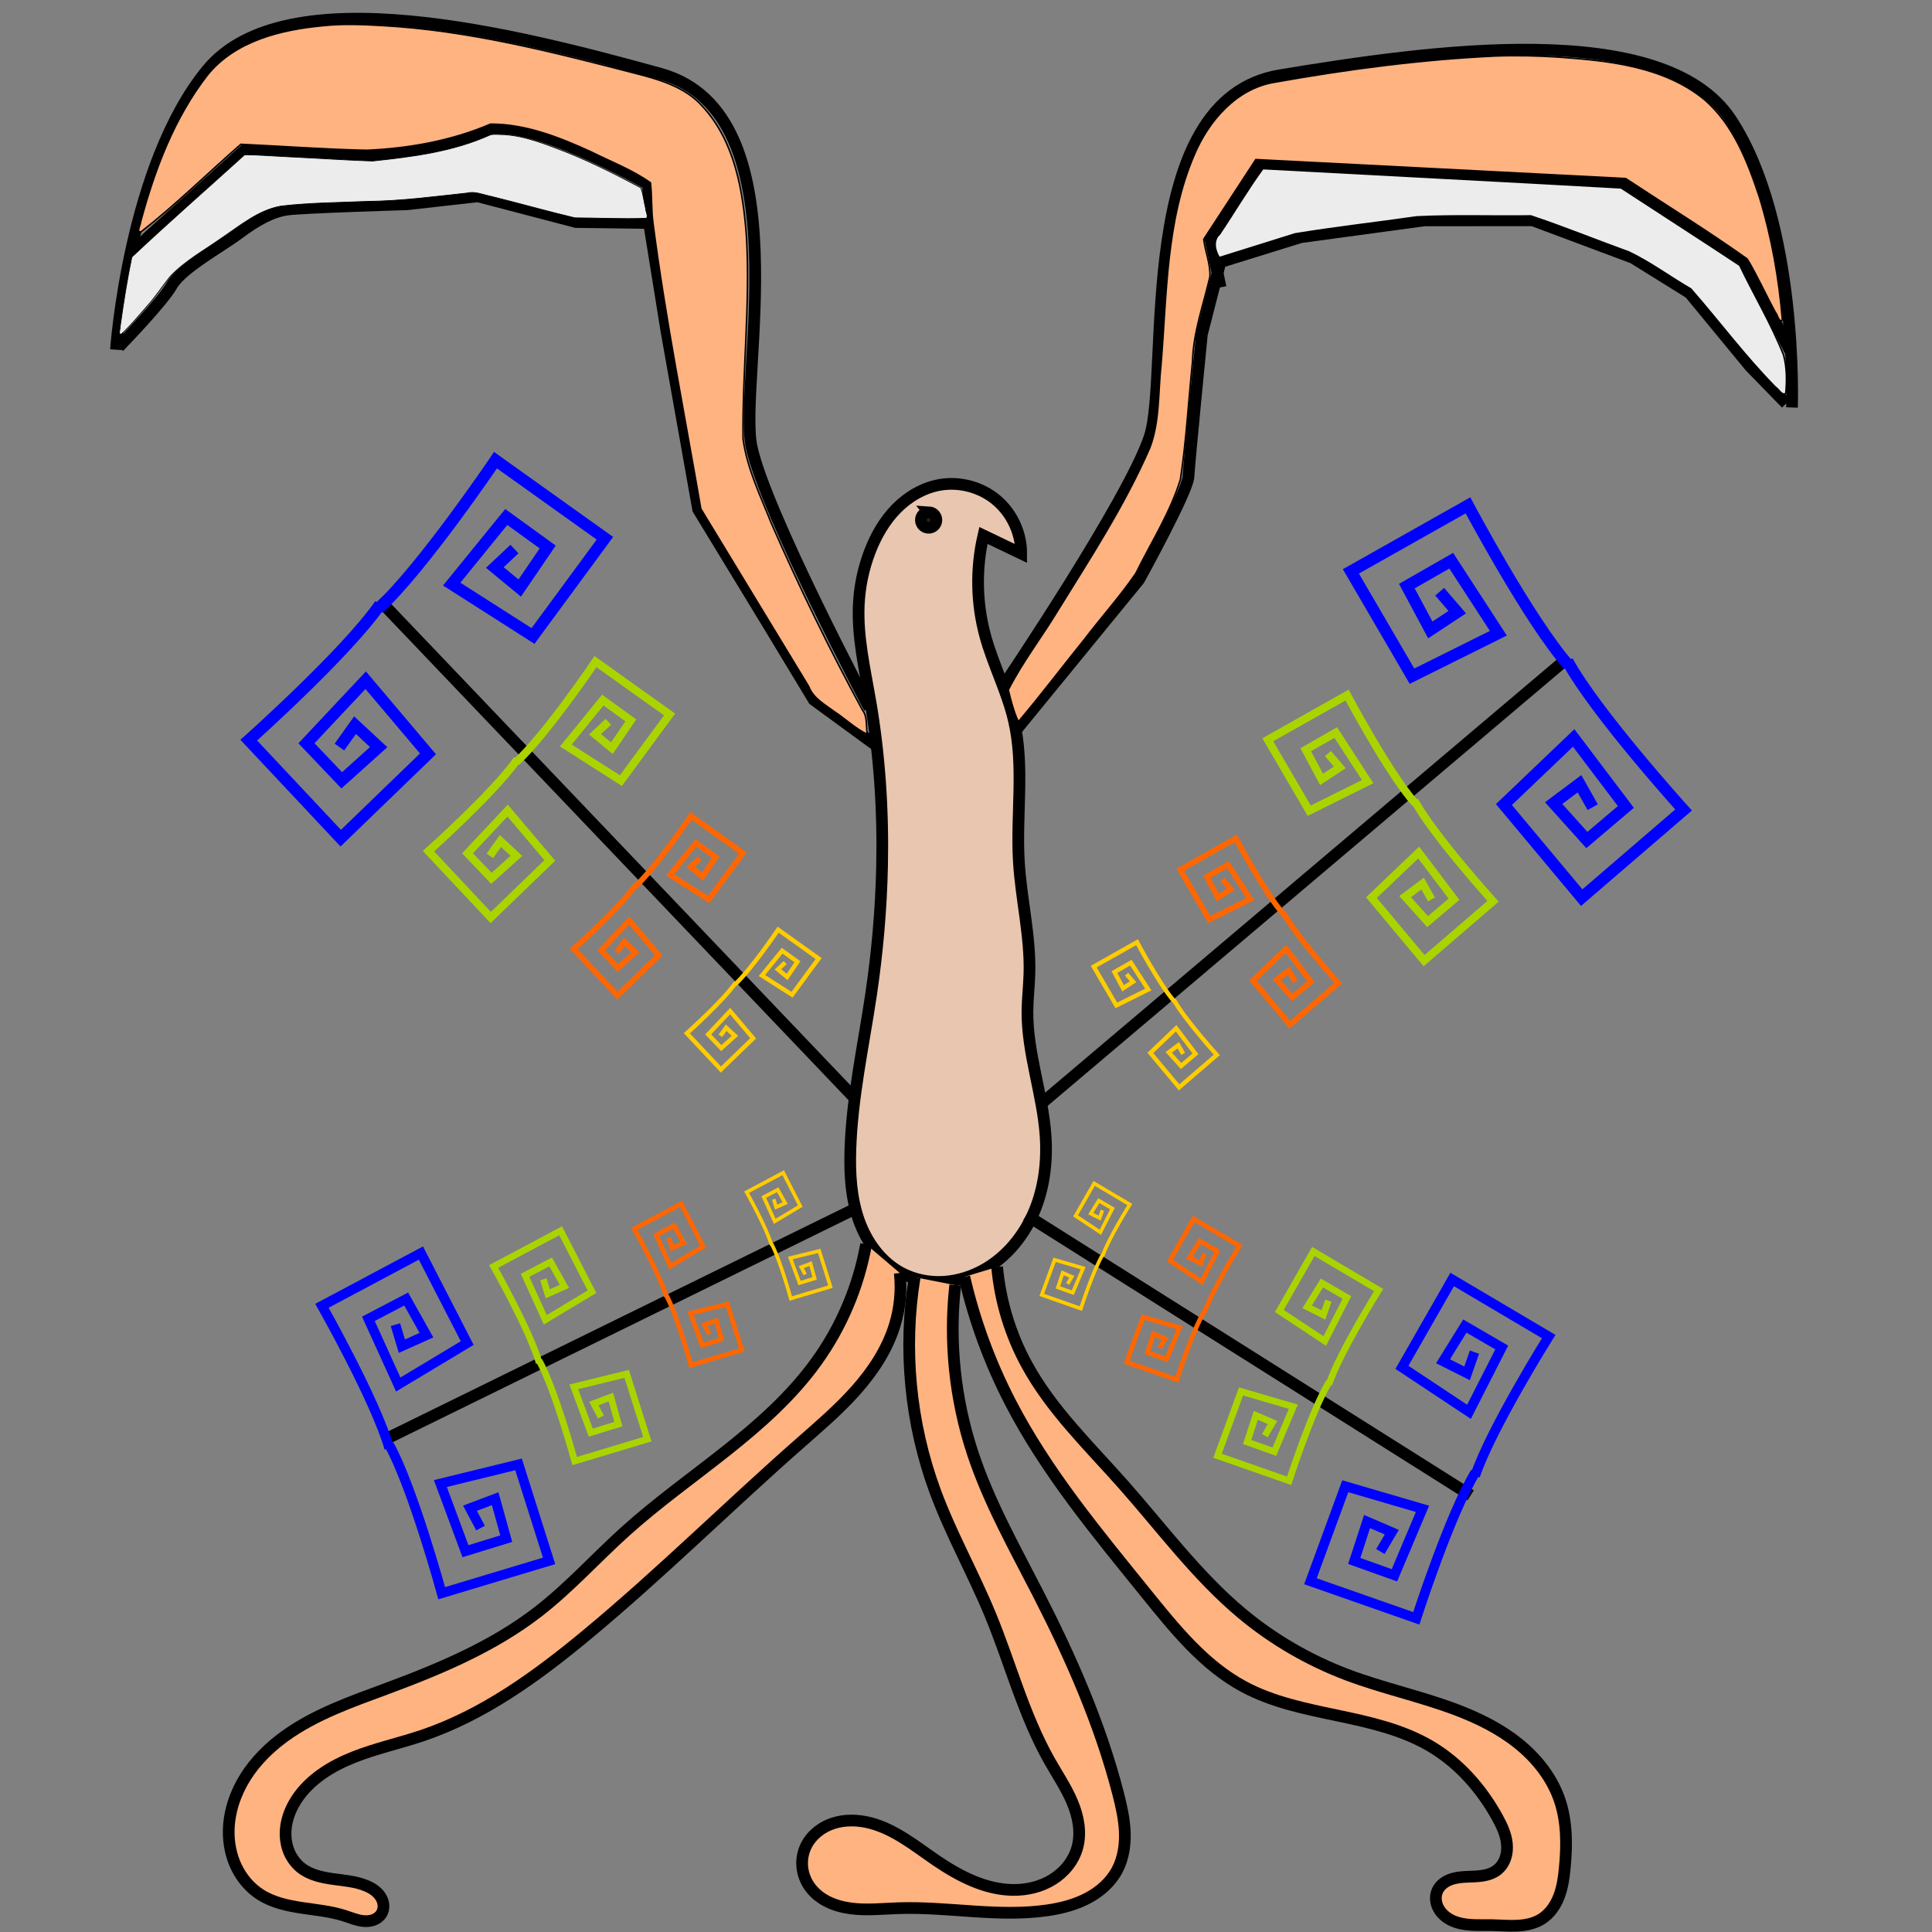 <?xml version="1.0" encoding="UTF-8" standalone="no"?>
<!-- Created with Inkscape (http://www.inkscape.org/) -->

<svg
   xmlns:dc="http://purl.org/dc/elements/1.1/"
   xmlns:cc="http://creativecommons.org/ns#"
   xmlns:rdf="http://www.w3.org/1999/02/22-rdf-syntax-ns#"
   xmlns:svg="http://www.w3.org/2000/svg"
   xmlns="http://www.w3.org/2000/svg"
   xmlns:sodipodi="http://sodipodi.sourceforge.net/DTD/sodipodi-0.dtd"
   xmlns:inkscape="http://www.inkscape.org/namespaces/inkscape"
   width="202"
   height="202"
   viewBox="0 0 53.446 53.446"
   version="1.1"
   id="svg15695"
   inkscape:version="0.92.3 (2405546, 2018-03-11)"
   sodipodi:docname="toobapath.svg">
  <rect x="0" y="0" width="53.446" height="53.446" fill="#808080" stroke="none"/>
  <defs
     id="defs15689">
    <inkscape:path-effect
       effect="spiro"
       id="path-effect5773"
       is_visible="true" />
    <inkscape:path-effect
       effect="spiro"
       id="path-effect5763"
       is_visible="true" />
    <inkscape:path-effect
       effect="spiro"
       id="path-effect5759"
       is_visible="true" />
    <inkscape:path-effect
       effect="spiro"
       id="path-effect5755"
       is_visible="true" />
    <inkscape:path-effect
       effect="spiro"
       id="path-effect1639"
       is_visible="true" />
    <inkscape:path-effect
       effect="spiro"
       id="path-effect1635"
       is_visible="true" />
    <inkscape:path-effect
       effect="spiro"
       id="path-effect1631"
       is_visible="true" />
    <inkscape:path-effect
       effect="spiro"
       id="path-effect2877"
       is_visible="true" />
    <inkscape:path-effect
       effect="spiro"
       id="path-effect2873"
       is_visible="true" />
    <inkscape:path-effect
       effect="spiro"
       id="path-effect2865"
       is_visible="true" />
    <inkscape:path-effect
       effect="spiro"
       id="path-effect1897"
       is_visible="true" />
    <inkscape:path-effect
       effect="spiro"
       id="path-effect1893"
       is_visible="true" />
    <inkscape:path-effect
       effect="spiro"
       id="path-effect1889"
       is_visible="true" />
    <inkscape:path-effect
       effect="spiro"
       id="path-effect1885"
       is_visible="true" />
    <inkscape:path-effect
       effect="spiro"
       id="path-effect1851"
       is_visible="true" />
    <inkscape:path-effect
       effect="spiro"
       id="path-effect1805"
       is_visible="true" />
    <inkscape:path-effect
       effect="spiro"
       id="path-effect1801"
       is_visible="true" />
    <inkscape:path-effect
       effect="spiro"
       id="path-effect1797"
       is_visible="true" />
    <inkscape:path-effect
       effect="spiro"
       id="path-effect1793"
       is_visible="true" />
    <inkscape:path-effect
       effect="spiro"
       id="path-effect1789"
       is_visible="true" />
    <inkscape:path-effect
       effect="spiro"
       id="path-effect1785"
       is_visible="true" />
    <inkscape:path-effect
       effect="spiro"
       id="path-effect1777"
       is_visible="true" />
    <inkscape:path-effect
       effect="spiro"
       id="path-effect1773"
       is_visible="true" />
    <inkscape:path-effect
       effect="spiro"
       id="path-effect1769"
       is_visible="true" />
    <inkscape:path-effect
       effect="spiro"
       id="path-effect1765"
       is_visible="true" />
    <inkscape:path-effect
       effect="spiro"
       id="path-effect1761"
       is_visible="true" />
    <inkscape:path-effect
       effect="spiro"
       id="path-effect1757"
       is_visible="true" />
    <inkscape:path-effect
       effect="spiro"
       id="path-effect1753"
       is_visible="true" />
    <inkscape:path-effect
       effect="spiro"
       id="path-effect1749"
       is_visible="true" />
    <inkscape:path-effect
       effect="spiro"
       id="path-effect1745"
       is_visible="true" />
    <inkscape:path-effect
       effect="spiro"
       id="path-effect1741"
       is_visible="true" />
    <inkscape:path-effect
       effect="spiro"
       id="path-effect1737"
       is_visible="true" />
    <inkscape:path-effect
       effect="spiro"
       id="path-effect1733"
       is_visible="true" />
    <inkscape:path-effect
       effect="spiro"
       id="path-effect1729"
       is_visible="true" />
    <inkscape:path-effect
       effect="spiro"
       id="path-effect22563"
       is_visible="true" />
    <inkscape:path-effect
       effect="spiro"
       id="path-effect22512"
       is_visible="true" />
    <inkscape:path-effect
       effect="spiro"
       id="path-effect22371"
       is_visible="true" />
    <inkscape:path-effect
       effect="spiro"
       id="path-effect22363"
       is_visible="true" />
    <inkscape:path-effect
       effect="spiro"
       id="path-effect22359"
       is_visible="true" />
    <inkscape:path-effect
       effect="spiro"
       id="path-effect22128"
       is_visible="true" />
    <inkscape:path-effect
       effect="spiro"
       id="path-effect22001"
       is_visible="true" />
    <inkscape:path-effect
       effect="spiro"
       id="path-effect21920"
       is_visible="true" />
    <inkscape:path-effect
       effect="spiro"
       id="path-effect21872"
       is_visible="true" />
    <inkscape:path-effect
       effect="spiro"
       id="path-effect21767"
       is_visible="true" />
    <inkscape:path-effect
       effect="spiro"
       id="path-effect21736"
       is_visible="true" />
    <inkscape:path-effect
       effect="spiro"
       id="path-effect21701"
       is_visible="true" />
    <inkscape:path-effect
       effect="spiro"
       id="path-effect21695"
       is_visible="true" />
    <inkscape:path-effect
       effect="spiro"
       id="path-effect21505"
       is_visible="true" />
    <inkscape:path-effect
       effect="spiro"
       id="path-effect21501"
       is_visible="true" />
    <inkscape:path-effect
       effect="spiro"
       id="path-effect21497"
       is_visible="true" />
    <inkscape:path-effect
       effect="spiro"
       id="path-effect21493"
       is_visible="true" />
    <inkscape:path-effect
       effect="spiro"
       id="path-effect21489"
       is_visible="true" />
    <inkscape:path-effect
       effect="spiro"
       id="path-effect21485"
       is_visible="true" />
    <inkscape:path-effect
       effect="spiro"
       id="path-effect21481"
       is_visible="true" />
    <inkscape:path-effect
       effect="spiro"
       id="path-effect21477"
       is_visible="true" />
    <inkscape:path-effect
       effect="spiro"
       id="path-effect21473"
       is_visible="true" />
    <inkscape:path-effect
       effect="spiro"
       id="path-effect21469"
       is_visible="true" />
    <inkscape:path-effect
       effect="spiro"
       id="path-effect21465"
       is_visible="true" />
    <inkscape:path-effect
       effect="spiro"
       id="path-effect21461"
       is_visible="true" />
    <inkscape:path-effect
       effect="spiro"
       id="path-effect21457"
       is_visible="true" />
    <inkscape:path-effect
       effect="spiro"
       id="path-effect21453"
       is_visible="true" />
    <inkscape:path-effect
       effect="spiro"
       id="path-effect21449"
       is_visible="true" />
    <inkscape:path-effect
       effect="spiro"
       id="path-effect21445"
       is_visible="true" />
    <inkscape:path-effect
       effect="spiro"
       id="path-effect21392"
       is_visible="true" />
    <inkscape:path-effect
       effect="spiro"
       id="path-effect21112"
       is_visible="true" />
    <inkscape:path-effect
       effect="spiro"
       id="path-effect21094"
       is_visible="true" />
    <inkscape:path-effect
       effect="spiro"
       id="path-effect21055"
       is_visible="true" />
    <inkscape:path-effect
       effect="spiro"
       id="path-effect21051"
       is_visible="true" />
    <inkscape:path-effect
       effect="spiro"
       id="path-effect21043"
       is_visible="true" />
    <inkscape:path-effect
       effect="spiro"
       id="path-effect21005"
       is_visible="true" />
    <inkscape:path-effect
       effect="spiro"
       id="path-effect21001"
       is_visible="true" />
    <inkscape:path-effect
       effect="spiro"
       id="path-effect20993"
       is_visible="true" />
    <inkscape:path-effect
       effect="spiro"
       id="path-effect20989"
       is_visible="true" />
    <inkscape:path-effect
       effect="spiro"
       id="path-effect20973"
       is_visible="true" />
    <inkscape:path-effect
       effect="spiro"
       id="path-effect20969"
       is_visible="true" />
    <inkscape:path-effect
       effect="spiro"
       id="path-effect20939"
       is_visible="true" />
    <inkscape:path-effect
       effect="spiro"
       id="path-effect20935"
       is_visible="true" />
    <inkscape:path-effect
       effect="spiro"
       id="path-effect20931"
       is_visible="true" />
    <inkscape:path-effect
       effect="spiro"
       id="path-effect20887"
       is_visible="true" />
    <inkscape:path-effect
       effect="spiro"
       id="path-effect20879"
       is_visible="true" />
    <inkscape:path-effect
       effect="spiro"
       id="path-effect20875"
       is_visible="true" />
    <inkscape:path-effect
       effect="spiro"
       id="path-effect19400"
       is_visible="true" />
    <inkscape:path-effect
       effect="spiro"
       id="path-effect19396"
       is_visible="true" />
    <inkscape:path-effect
       effect="spiro"
       id="path-effect19356"
       is_visible="true" />
    <inkscape:path-effect
       effect="spiro"
       id="path-effect19352"
       is_visible="true" />
    <inkscape:path-effect
       effect="spiro"
       id="path-effect19348"
       is_visible="true" />
    <inkscape:path-effect
       effect="spiro"
       id="path-effect18747"
       is_visible="true" />
    <inkscape:path-effect
       effect="spiro"
       id="path-effect18739"
       is_visible="true" />
    <inkscape:path-effect
       effect="spiro"
       id="path-effect18735"
       is_visible="true" />
    <inkscape:path-effect
       effect="spiro"
       id="path-effect18731"
       is_visible="true" />
    <inkscape:perspective
       sodipodi:type="inkscape:persp3d"
       inkscape:vp_x="88.156345 : 38.778539 : 1"
       inkscape:vp_y="0 : 1000 : 0"
       inkscape:vp_z="141.60218 : 38.778539 : 1"
       inkscape:persp3d-origin="114.87926 : 29.870899 : 1"
       id="perspective18397" />
    <inkscape:path-effect
       effect="spiro"
       id="path-effect18395"
       is_visible="true" />
    <inkscape:path-effect
       effect="spiro"
       id="path-effect15879"
       is_visible="true" />
    <inkscape:path-effect
       effect="spiro"
       id="path-effect15875"
       is_visible="true" />
    <inkscape:path-effect
       effect="spiro"
       id="path-effect15740"
       is_visible="true" />
    <inkscape:path-effect
       effect="spiro"
       id="path-effect15736"
       is_visible="true" />
    <inkscape:path-effect
       effect="spiro"
       id="path-effect15732"
       is_visible="true" />
    <inkscape:path-effect
       effect="spiro"
       id="path-effect15726"
       is_visible="true" />
    <inkscape:path-effect
       effect="spiro"
       id="path-effect15707"
       is_visible="true" />
    <inkscape:path-effect
       effect="spiro"
       id="path-effect15703"
       is_visible="true" />
    <inkscape:path-effect
       effect="spiro"
       id="path-effect15699"
       is_visible="true" />
    <inkscape:path-effect
       effect="spiro"
       id="path-effect15740-2"
       is_visible="true" />
    <inkscape:path-effect
       effect="spiro"
       id="path-effect15740-3"
       is_visible="true" />
    <inkscape:path-effect
       effect="spiro"
       id="path-effect15740-2-1"
       is_visible="true" />
    <inkscape:perspective
       sodipodi:type="inkscape:persp3d"
       inkscape:vp_x="145.95729 : 37.105345 : 1"
       inkscape:vp_y="0 : 1101.6748 : 0"
       inkscape:vp_z="94.626426 : 37.105345 : 1"
       inkscape:persp3d-origin="120.29186 : 27.292018 : 1"
       id="perspective18397-1" />
    <inkscape:perspective
       sodipodi:type="inkscape:persp3d"
       inkscape:vp_x="86.887733 : 76.4564 : 1"
       inkscape:vp_y="0 : -728.17732 : 0"
       inkscape:vp_z="142.89408 : 76.4564 : 1"
       inkscape:persp3d-origin="114.89091 : 82.942744 : 1"
       id="perspective18397-7" />
    <inkscape:perspective
       sodipodi:type="inkscape:persp3d"
       inkscape:vp_x="147.45784 : 77.674785 : 1"
       inkscape:vp_y="0 : -802.21459 : 0"
       inkscape:vp_z="93.667789 : 77.674785 : 1"
       inkscape:persp3d-origin="120.56281 : 84.820624 : 1"
       id="perspective18397-1-7" />
    <inkscape:path-effect
       effect="spiro"
       id="path-effect18731-1"
       is_visible="true" />
    <inkscape:path-effect
       effect="spiro"
       id="path-effect18735-3"
       is_visible="true" />
    <inkscape:path-effect
       effect="spiro"
       id="path-effect18739-3"
       is_visible="true" />
    <inkscape:path-effect
       effect="spiro"
       id="path-effect18747-4"
       is_visible="true" />
    <inkscape:path-effect
       effect="spiro"
       id="path-effect18731-4"
       is_visible="true" />
    <inkscape:path-effect
       effect="spiro"
       id="path-effect18735-6"
       is_visible="true" />
    <inkscape:path-effect
       effect="spiro"
       id="path-effect18739-4"
       is_visible="true" />
    <inkscape:path-effect
       effect="spiro"
       id="path-effect18747-8"
       is_visible="true" />
    <inkscape:path-effect
       effect="spiro"
       id="path-effect18731-6"
       is_visible="true" />
    <inkscape:path-effect
       effect="spiro"
       id="path-effect18735-7"
       is_visible="true" />
    <inkscape:path-effect
       effect="spiro"
       id="path-effect18739-49"
       is_visible="true" />
    <inkscape:path-effect
       effect="spiro"
       id="path-effect18747-5"
       is_visible="true" />
    <inkscape:path-effect
       effect="spiro"
       id="path-effect18731-6-1"
       is_visible="true" />
    <inkscape:path-effect
       effect="spiro"
       id="path-effect18735-7-6"
       is_visible="true" />
    <inkscape:path-effect
       effect="spiro"
       id="path-effect18739-49-3"
       is_visible="true" />
    <inkscape:path-effect
       effect="spiro"
       id="path-effect18747-5-5"
       is_visible="true" />
    <inkscape:path-effect
       effect="spiro"
       id="path-effect18731-6-1-7"
       is_visible="true" />
    <inkscape:path-effect
       effect="spiro"
       id="path-effect18735-7-6-8"
       is_visible="true" />
    <inkscape:path-effect
       effect="spiro"
       id="path-effect18739-49-3-0"
       is_visible="true" />
    <inkscape:path-effect
       effect="spiro"
       id="path-effect18747-5-5-1"
       is_visible="true" />
    <inkscape:path-effect
       effect="spiro"
       id="path-effect18731-6-1-7-2"
       is_visible="true" />
    <inkscape:path-effect
       effect="spiro"
       id="path-effect18735-7-6-8-9"
       is_visible="true" />
    <inkscape:path-effect
       effect="spiro"
       id="path-effect18739-49-3-0-8"
       is_visible="true" />
    <inkscape:path-effect
       effect="spiro"
       id="path-effect18747-5-5-1-6"
       is_visible="true" />
    <inkscape:path-effect
       effect="spiro"
       id="path-effect18731-1-8"
       is_visible="true" />
    <inkscape:path-effect
       effect="spiro"
       id="path-effect18735-3-5"
       is_visible="true" />
    <inkscape:path-effect
       effect="spiro"
       id="path-effect18739-3-8"
       is_visible="true" />
    <inkscape:path-effect
       effect="spiro"
       id="path-effect18747-4-1"
       is_visible="true" />
    <inkscape:path-effect
       effect="spiro"
       id="path-effect18731-1-5"
       is_visible="true" />
    <inkscape:path-effect
       effect="spiro"
       id="path-effect18735-3-1"
       is_visible="true" />
    <inkscape:path-effect
       effect="spiro"
       id="path-effect18739-3-4"
       is_visible="true" />
    <inkscape:path-effect
       effect="spiro"
       id="path-effect18747-4-0"
       is_visible="true" />
    <inkscape:path-effect
       effect="spiro"
       id="path-effect20879-3"
       is_visible="true" />
    <inkscape:path-effect
       effect="spiro"
       id="path-effect20939-5"
       is_visible="true" />
    <inkscape:path-effect
       effect="spiro"
       id="path-effect21005-6"
       is_visible="true" />
    <inkscape:path-effect
       effect="spiro"
       id="path-effect21005-7"
       is_visible="true" />
    <inkscape:path-effect
       effect="spiro"
       id="path-effect21445-5"
       is_visible="true" />
    <inkscape:path-effect
       effect="spiro"
       id="path-effect21445-7"
       is_visible="true" />
    <inkscape:path-effect
       effect="spiro"
       id="path-effect21445-9"
       is_visible="true" />
    <inkscape:path-effect
       effect="spiro"
       id="path-effect21445-75"
       is_visible="true" />
    <inkscape:path-effect
       effect="spiro"
       id="path-effect21445-56"
       is_visible="true" />
    <inkscape:path-effect
       effect="spiro"
       id="path-effect21445-4"
       is_visible="true" />
    <inkscape:path-effect
       effect="spiro"
       id="path-effect21445-96"
       is_visible="true" />
    <inkscape:path-effect
       effect="spiro"
       id="path-effect21445-1"
       is_visible="true" />
    <inkscape:path-effect
       effect="spiro"
       id="path-effect21445-40"
       is_visible="true" />
    <inkscape:path-effect
       effect="spiro"
       id="path-effect21445-16"
       is_visible="true" />
    <inkscape:path-effect
       effect="spiro"
       id="path-effect21736-8"
       is_visible="true" />
    <inkscape:path-effect
       effect="spiro"
       id="path-effect21920-6"
       is_visible="true" />
    <inkscape:path-effect
       effect="spiro"
       id="path-effect22128-2"
       is_visible="true" />
    <inkscape:path-effect
       effect="spiro"
       id="path-effect22128-4"
       is_visible="true" />
    <inkscape:path-effect
       effect="spiro"
       id="path-effect22128-2-1"
       is_visible="true" />
    <inkscape:path-effect
       effect="spiro"
       id="path-effect22128-4-5"
       is_visible="true" />
    <inkscape:path-effect
       effect="spiro"
       id="path-effect22128-2-1-6"
       is_visible="true" />
    <inkscape:path-effect
       effect="spiro"
       id="path-effect22128-4-9"
       is_visible="true" />
    <inkscape:path-effect
       effect="spiro"
       id="path-effect22128-2-1-0"
       is_visible="true" />
    <inkscape:path-effect
       effect="spiro"
       id="path-effect22128-21"
       is_visible="true" />
    <inkscape:path-effect
       effect="spiro"
       id="path-effect22128-2-7"
       is_visible="true" />
    <inkscape:path-effect
       effect="spiro"
       id="path-effect22128-4-6"
       is_visible="true" />
    <inkscape:path-effect
       effect="spiro"
       id="path-effect22128-2-1-5"
       is_visible="true" />
    <inkscape:path-effect
       effect="spiro"
       id="path-effect22128-4-5-7"
       is_visible="true" />
    <inkscape:path-effect
       effect="spiro"
       id="path-effect22128-2-1-6-5"
       is_visible="true" />
    <inkscape:path-effect
       effect="spiro"
       id="path-effect22128-4-9-3"
       is_visible="true" />
    <inkscape:path-effect
       effect="spiro"
       id="path-effect22128-2-1-0-7"
       is_visible="true" />
    <inkscape:path-effect
       effect="spiro"
       id="path-effect1805-8"
       is_visible="true" />
    <inkscape:path-effect
       effect="spiro"
       id="path-effect1805-5"
       is_visible="true" />
    <inkscape:path-effect
       effect="spiro"
       id="path-effect1805-3"
       is_visible="true" />
    <inkscape:path-effect
       effect="spiro"
       id="path-effect1805-7"
       is_visible="true" />
    <inkscape:path-effect
       effect="spiro"
       id="path-effect1851-0"
       is_visible="true" />
    <inkscape:path-effect
       effect="spiro"
       id="path-effect1897-0"
       is_visible="true" />
    <inkscape:path-effect
       effect="spiro"
       id="path-effect1893-6"
       is_visible="true" />
    <inkscape:path-effect
       effect="spiro"
       id="path-effect1885-1"
       is_visible="true" />
    <inkscape:path-effect
       effect="spiro"
       id="path-effect1889-9"
       is_visible="true" />
    <inkscape:path-effect
       effect="spiro"
       id="path-effect1885-1-0"
       is_visible="true" />
    <inkscape:path-effect
       effect="spiro"
       id="path-effect1889-9-3"
       is_visible="true" />
    <inkscape:path-effect
       effect="spiro"
       id="path-effect1893-6-5"
       is_visible="true" />
    <inkscape:path-effect
       effect="spiro"
       id="path-effect1897-0-6"
       is_visible="true" />
    <inkscape:path-effect
       effect="spiro"
       id="path-effect1897-3"
       is_visible="true" />
    <inkscape:path-effect
       effect="spiro"
       id="path-effect1893-5"
       is_visible="true" />
    <inkscape:path-effect
       effect="spiro"
       id="path-effect1889-2"
       is_visible="true" />
    <inkscape:path-effect
       effect="spiro"
       id="path-effect1885-7"
       is_visible="true" />
    <inkscape:path-effect
       effect="spiro"
       id="path-effect1885-1-3"
       is_visible="true" />
    <inkscape:path-effect
       effect="spiro"
       id="path-effect1889-9-1"
       is_visible="true" />
    <inkscape:path-effect
       effect="spiro"
       id="path-effect1893-6-4"
       is_visible="true" />
    <inkscape:path-effect
       effect="spiro"
       id="path-effect1897-0-0"
       is_visible="true" />
    <inkscape:path-effect
       effect="spiro"
       id="path-effect1897-7"
       is_visible="true" />
    <inkscape:path-effect
       effect="spiro"
       id="path-effect1893-7"
       is_visible="true" />
    <inkscape:path-effect
       effect="spiro"
       id="path-effect1889-0"
       is_visible="true" />
    <inkscape:path-effect
       effect="spiro"
       id="path-effect1885-6"
       is_visible="true" />
    <inkscape:path-effect
       effect="spiro"
       id="path-effect1885-1-7"
       is_visible="true" />
    <inkscape:path-effect
       effect="spiro"
       id="path-effect1889-9-6"
       is_visible="true" />
    <inkscape:path-effect
       effect="spiro"
       id="path-effect1893-6-1"
       is_visible="true" />
    <inkscape:path-effect
       effect="spiro"
       id="path-effect1897-0-4"
       is_visible="true" />
    <inkscape:path-effect
       effect="spiro"
       id="path-effect1897-07"
       is_visible="true" />
    <inkscape:path-effect
       effect="spiro"
       id="path-effect1893-8"
       is_visible="true" />
    <inkscape:path-effect
       effect="spiro"
       id="path-effect1889-3"
       is_visible="true" />
    <inkscape:path-effect
       effect="spiro"
       id="path-effect1885-13"
       is_visible="true" />
    <inkscape:path-effect
       effect="spiro"
       id="path-effect1885-1-73"
       is_visible="true" />
    <inkscape:path-effect
       effect="spiro"
       id="path-effect1889-9-7"
       is_visible="true" />
    <inkscape:path-effect
       effect="spiro"
       id="path-effect1893-6-2"
       is_visible="true" />
    <inkscape:path-effect
       effect="spiro"
       id="path-effect1897-0-3"
       is_visible="true" />
    <inkscape:path-effect
       effect="spiro"
       id="path-effect1885-0"
       is_visible="true" />
    <inkscape:path-effect
       effect="spiro"
       id="path-effect1889-7"
       is_visible="true" />
    <inkscape:path-effect
       effect="spiro"
       id="path-effect1893-2"
       is_visible="true" />
    <inkscape:path-effect
       effect="spiro"
       id="path-effect1897-9"
       is_visible="true" />
    <inkscape:path-effect
       effect="spiro"
       id="path-effect1885-1-03"
       is_visible="true" />
    <inkscape:path-effect
       effect="spiro"
       id="path-effect1889-9-9"
       is_visible="true" />
    <inkscape:path-effect
       effect="spiro"
       id="path-effect1893-6-40"
       is_visible="true" />
    <inkscape:path-effect
       effect="spiro"
       id="path-effect1897-0-64"
       is_visible="true" />
    <inkscape:path-effect
       effect="spiro"
       id="path-effect1885-2"
       is_visible="true" />
    <inkscape:path-effect
       effect="spiro"
       id="path-effect1889-24"
       is_visible="true" />
    <inkscape:path-effect
       effect="spiro"
       id="path-effect1893-9"
       is_visible="true" />
    <inkscape:path-effect
       effect="spiro"
       id="path-effect1897-6"
       is_visible="true" />
    <inkscape:path-effect
       effect="spiro"
       id="path-effect2877-5"
       is_visible="true" />
    <inkscape:path-effect
       effect="spiro"
       id="path-effect2873-3"
       is_visible="true" />
    <inkscape:path-effect
       effect="spiro"
       id="path-effect2865-0"
       is_visible="true" />
    <inkscape:path-effect
       effect="spiro"
       id="path-effect1639-4"
       is_visible="true" />
    <inkscape:path-effect
       effect="spiro"
       id="path-effect1635-6"
       is_visible="true" />
  </defs>
  <sodipodi:namedview
     id="base"
     pagecolor="#ffffff"
     bordercolor="#666666"
     borderopacity="1.0"
     inkscape:pageopacity="0.0"
     inkscape:pageshadow="2"
     inkscape:zoom="2.8284271"
     inkscape:cx="163.68864"
     inkscape:cy="74.496762"
     inkscape:document-units="mm"
     inkscape:current-layer="layer6"
     showgrid="false"
     units="px"
     gridtolerance="1"
     objecttolerance="1"
     inkscape:window-width="1920"
     inkscape:window-height="1017"
     inkscape:window-x="1912"
     inkscape:window-y="2"
     inkscape:window-maximized="1"
     inkscape:lockguides="true"
     showguides="false" />
  <g
     inkscape:label="Layer 1"
     inkscape:groupmode="layer"
     id="layer1"
     transform="translate(0,-243.554)" />
  <g
     inkscape:groupmode="layer"
     id="layer6"
     inkscape:label="Layer 2">
    <g
       id="g5842"
       transform="matrix(-1.22,-0.065,-0.065,1.22,60.009,-8.504)"
       inkscape:transform-center-x="-16.117711"
       inkscape:transform-center-y="-26.289836">
      <path
         sodipodi:nodetypes="ccsssccscccscccscc"
         inkscape:original-d="m 25.796512,20.485641 c -1.312807,0.885687 -0.1651,1.435487 -0.165365,2.27765 -2.64e-4,0.842164 -0.498638,1.246993 -0.748354,1.870887 -0.249716,0.623893 -0.186824,2.120073 -0.280633,3.180507 -0.09381,1.060434 -0.249187,1.683533 -0.374178,2.525697 -0.12499,0.842163 2.65e-4,0.561001 0,0.841899 -2.64e-4,0.280897 -0.373912,1.870622 -0.561266,2.806329 -0.187353,0.93571 0.810982,2.057712 1.216077,3.086965 0.405094,1.029251 1.247522,0.12446 1.870886,0.187087 0.623364,0.06263 0.873345,-1.808787 1.309622,-2.712786 0.436274,-0.903997 -0.186825,-2.370053 -0.280633,-3.554682 -0.09381,-1.184633 -0.0621,-1.933514 -0.09355,-2.899876 -0.03145,-0.966359 0.312081,-2.49478 0.467722,-3.741773 0.155644,-1.246993 0.249717,-1.434611 0.374177,-2.15152 0.124462,-0.716908 -0.12446,-0.810982 -0.187087,-1.216076 -0.06263,-0.405094 -0.997543,-1.060434 -1.496711,-1.590254 -0.499167,-0.52982 -1.52152,1.172851 -1.927144,1.453748 z"
         inkscape:path-effect="#path-effect1631"
         inkscape:connector-curvature="0"
         id="path1629"
         d="m 25.797,20.486 c 0.135,0.757 0.078,1.548 -0.165,2.278 -0.212,0.638 -0.562,1.225 -0.748,1.871 -0.296,1.025 -0.161,2.12 -0.281,3.181 -0.095,0.847 -0.354,1.674 -0.374,2.526 -0.007,0.281 0.012,0.562 0,0.842 -0.042,0.955 -0.446,1.858 -0.561,2.806 -0.07,0.579 -0.03,1.177 0.168,1.725 0.198,0.549 0.558,1.046 1.049,1.362 0.275,0.177 0.588,0.296 0.913,0.333 0.325,0.037 0.66,-0.01 0.958,-0.146 0.482,-0.221 0.837,-0.665 1.037,-1.155 0.2,-0.491 0.26,-1.028 0.272,-1.557 0.028,-1.189 -0.169,-2.37 -0.281,-3.555 -0.091,-0.964 -0.124,-1.933 -0.094,-2.9 0.04,-1.258 0.188,-2.514 0.468,-3.742 0.162,-0.711 0.369,-1.422 0.374,-2.152 0.003,-0.412 -0.06,-0.824 -0.187,-1.216 -0.117,-0.362 -0.292,-0.71 -0.543,-0.996 -0.251,-0.286 -0.583,-0.508 -0.954,-0.595 -0.447,-0.104 -0.938,-6.47e-4 -1.304,0.276 -0.366,0.276 -0.601,0.72 -0.623,1.178 z"
         style="opacity:1;fill:#e9c6af;fill-opacity:1;fill-rule:nonzero;stroke:#000000;stroke-width:0.265" />
      <path
         inkscape:original-d="m 28.063301,33.333801 c 3.773217,-3.55495 7.546173,-7.109634 11.318864,-10.664054"
         inkscape:path-effect="#path-effect1635"
         inkscape:connector-curvature="0"
         id="path1633"
         d="M 28.063,33.334 39.382,22.67"
         style="opacity:1;fill:none;fill-opacity:1;fill-rule:nonzero;stroke:#000000;stroke-width:0.265" />
      <path
         inkscape:original-d="m 27.876211,35.859497 c 3.430225,1.901804 6.922545,3.866235 10.383422,5.799749"
         inkscape:path-effect="#path-effect1639"
         inkscape:connector-curvature="0"
         id="path1637"
         d="m 27.876,35.859 10.383,5.8"
         style="opacity:1;fill:none;fill-opacity:1;fill-rule:nonzero;stroke:#000000;stroke-width:0.265" />
      <path
         inkscape:original-d="M 23.820135,33.277426 C 20.046918,29.722476 16.273962,26.167792 12.501272,22.613372"
         inkscape:path-effect="#path-effect1635-6"
         inkscape:connector-curvature="0"
         id="path1633-5"
         d="M 23.82,33.277 12.501,22.613"
         style="opacity:1;fill:none;fill-opacity:1;fill-rule:nonzero;stroke:#000000;stroke-width:0.265" />
      <path
         inkscape:original-d="M 24.007225,35.803122 C 20.577,37.704926 17.08468,39.669357 13.623803,41.602871"
         inkscape:path-effect="#path-effect1639-4"
         inkscape:connector-curvature="0"
         id="path1637-7"
         d="M 24.007,35.803 13.624,41.603"
         style="opacity:1;fill:none;fill-opacity:1;fill-rule:nonzero;stroke:#000000;stroke-width:0.265" />
      <g
         style="stroke:#0000ff"
         id="g5446">
        <path
           style="opacity:1;fill:none;fill-opacity:1;fill-rule:nonzero;stroke:#0000ff;stroke-width:0.265"
           d="m 12.441,22.623 c -0.701,1.138 -2.806,3.227 -2.806,3.227 l 2.198,2.105 1.871,-2.011 -1.497,-1.59 -1.263,1.497 0.842,0.795 0.795,-0.795 -0.561,-0.468 -0.327,0.514"
           id="path5427"
           inkscape:connector-curvature="0" />
        <path
           style="opacity:1;fill:none;fill-opacity:1;fill-rule:nonzero;stroke:#0000ff;stroke-width:0.265"
           d="m 12.411,22.716 c 0.938,-0.952 2.466,-3.494 2.466,-3.494 l 2.568,1.634 -1.508,2.296 -1.901,-1.075 1.153,-1.583 0.973,0.628 -0.583,0.962 -0.588,-0.434 0.422,-0.441"
           id="path5427-4"
           inkscape:connector-curvature="0" />
      </g>
      <g
         style="stroke:#aad400"
         id="g5446-3"
         transform="matrix(0.677,0,0,0.677,7.31,10.644)">
        <path
           style="opacity:1;fill:none;fill-opacity:1;fill-rule:nonzero;stroke:#aad400;stroke-width:0.265"
           d="m 12.441,22.623 c -0.701,1.138 -2.806,3.227 -2.806,3.227 l 2.198,2.105 1.871,-2.011 -1.497,-1.59 -1.263,1.497 0.842,0.795 0.795,-0.795 -0.561,-0.468 -0.327,0.514"
           id="path5427-8"
           inkscape:connector-curvature="0" />
        <path
           style="opacity:1;fill:none;fill-opacity:1;fill-rule:nonzero;stroke:#aad400;stroke-width:0.265"
           d="m 12.411,22.716 c 0.938,-0.952 2.466,-3.494 2.466,-3.494 l 2.568,1.634 -1.508,2.296 -1.901,-1.075 1.153,-1.583 0.973,0.628 -0.583,0.962 -0.588,-0.434 0.422,-0.441"
           id="path5427-4-5"
           inkscape:connector-curvature="0" />
      </g>
      <g
         style="stroke:#ff6600"
         id="g5446-3-2"
         transform="matrix(0.475,0,0,0.475,12.658,17.901)">
        <path
           style="opacity:1;fill:none;fill-opacity:1;fill-rule:nonzero;stroke:#ff6600;stroke-width:0.265"
           d="m 12.441,22.623 c -0.701,1.138 -2.806,3.227 -2.806,3.227 l 2.198,2.105 1.871,-2.011 -1.497,-1.59 -1.263,1.497 0.842,0.795 0.795,-0.795 -0.561,-0.468 -0.327,0.514"
           id="path5427-8-8"
           inkscape:connector-curvature="0" />
        <path
           style="opacity:1;fill:none;fill-opacity:1;fill-rule:nonzero;stroke:#ff6600;stroke-width:0.265"
           d="m 12.411,22.716 c 0.938,-0.952 2.466,-3.494 2.466,-3.494 l 2.568,1.634 -1.508,2.296 -1.901,-1.075 1.153,-1.583 0.973,0.628 -0.583,0.962 -0.588,-0.434 0.422,-0.441"
           id="path5427-4-5-8"
           inkscape:connector-curvature="0" />
      </g>
      <g
         style="stroke:#ffcc00"
         id="g5446-3-2-1"
         transform="matrix(0.37,0,0,0.37,16.329,22.386)">
        <path
           style="opacity:1;fill:none;fill-opacity:1;fill-rule:nonzero;stroke:#ffcc00;stroke-width:0.265"
           d="m 12.441,22.623 c -0.701,1.138 -2.806,3.227 -2.806,3.227 l 2.198,2.105 1.871,-2.011 -1.497,-1.59 -1.263,1.497 0.842,0.795 0.795,-0.795 -0.561,-0.468 -0.327,0.514"
           id="path5427-8-8-6"
           inkscape:connector-curvature="0" />
        <path
           style="opacity:1;fill:none;fill-opacity:1;fill-rule:nonzero;stroke:#ffcc00;stroke-width:0.265"
           d="m 12.411,22.716 c 0.938,-0.952 2.466,-3.494 2.466,-3.494 l 2.568,1.634 -1.508,2.296 -1.901,-1.075 1.153,-1.583 0.973,0.628 -0.583,0.962 -0.588,-0.434 0.422,-0.441"
           id="path5427-4-5-8-1"
           inkscape:connector-curvature="0" />
      </g>
      <g
         style="stroke:#0000ff"
         id="g5446-5"
         transform="matrix(-1,0,0,1,51.797,0.15)">
        <path
           style="opacity:1;fill:none;fill-opacity:1;fill-rule:nonzero;stroke:#0000ff;stroke-width:0.265"
           d="m 12.441,22.623 c -0.701,1.138 -2.806,3.227 -2.806,3.227 l 2.198,2.105 1.871,-2.011 -1.497,-1.59 -1.263,1.497 0.842,0.795 0.795,-0.795 -0.561,-0.468 -0.327,0.514"
           id="path5427-83"
           inkscape:connector-curvature="0" />
        <path
           style="opacity:1;fill:none;fill-opacity:1;fill-rule:nonzero;stroke:#0000ff;stroke-width:0.265"
           d="m 12.411,22.716 c 0.938,-0.952 2.466,-3.494 2.466,-3.494 l 2.568,1.634 -1.508,2.296 -1.901,-1.075 1.153,-1.583 0.973,0.628 -0.583,0.962 -0.588,-0.434 0.422,-0.441"
           id="path5427-4-2"
           inkscape:connector-curvature="0" />
      </g>
      <g
         style="stroke:#aad400"
         id="g5446-3-8"
         transform="matrix(-0.677,0,0,0.677,44.488,10.793)">
        <path
           style="opacity:1;fill:none;fill-opacity:1;fill-rule:nonzero;stroke:#aad400;stroke-width:0.265"
           d="m 12.441,22.623 c -0.701,1.138 -2.806,3.227 -2.806,3.227 l 2.198,2.105 1.871,-2.011 -1.497,-1.59 -1.263,1.497 0.842,0.795 0.795,-0.795 -0.561,-0.468 -0.327,0.514"
           id="path5427-8-89"
           inkscape:connector-curvature="0" />
        <path
           style="opacity:1;fill:none;fill-opacity:1;fill-rule:nonzero;stroke:#aad400;stroke-width:0.265"
           d="m 12.411,22.716 c 0.938,-0.952 2.466,-3.494 2.466,-3.494 l 2.568,1.634 -1.508,2.296 -1.901,-1.075 1.153,-1.583 0.973,0.628 -0.583,0.962 -0.588,-0.434 0.422,-0.441"
           id="path5427-4-5-5"
           inkscape:connector-curvature="0" />
      </g>
      <g
         style="stroke:#ff6600"
         id="g5446-3-2-7"
         transform="matrix(-0.475,0,0,0.475,39.14,18.051)">
        <path
           style="opacity:1;fill:none;fill-opacity:1;fill-rule:nonzero;stroke:#ff6600;stroke-width:0.265"
           d="m 12.441,22.623 c -0.701,1.138 -2.806,3.227 -2.806,3.227 l 2.198,2.105 1.871,-2.011 -1.497,-1.59 -1.263,1.497 0.842,0.795 0.795,-0.795 -0.561,-0.468 -0.327,0.514"
           id="path5427-8-8-65"
           inkscape:connector-curvature="0" />
        <path
           style="opacity:1;fill:none;fill-opacity:1;fill-rule:nonzero;stroke:#ff6600;stroke-width:0.265"
           d="m 12.411,22.716 c 0.938,-0.952 2.466,-3.494 2.466,-3.494 l 2.568,1.634 -1.508,2.296 -1.901,-1.075 1.153,-1.583 0.973,0.628 -0.583,0.962 -0.588,-0.434 0.422,-0.441"
           id="path5427-4-5-8-5"
           inkscape:connector-curvature="0" />
      </g>
      <g
         style="stroke:#ffcc00"
         id="g5446-3-2-1-5"
         transform="matrix(-0.37,0,0,0.37,35.468,22.535)">
        <path
           style="opacity:1;fill:none;fill-opacity:1;fill-rule:nonzero;stroke:#ffcc00;stroke-width:0.265"
           d="m 12.441,22.623 c -0.701,1.138 -2.806,3.227 -2.806,3.227 l 2.198,2.105 1.871,-2.011 -1.497,-1.59 -1.263,1.497 0.842,0.795 0.795,-0.795 -0.561,-0.468 -0.327,0.514"
           id="path5427-8-8-6-5"
           inkscape:connector-curvature="0" />
        <path
           style="opacity:1;fill:none;fill-opacity:1;fill-rule:nonzero;stroke:#ffcc00;stroke-width:0.265"
           d="m 12.411,22.716 c 0.938,-0.952 2.466,-3.494 2.466,-3.494 l 2.568,1.634 -1.508,2.296 -1.901,-1.075 1.153,-1.583 0.973,0.628 -0.583,0.962 -0.588,-0.434 0.422,-0.441"
           id="path5427-4-5-8-1-9"
           inkscape:connector-curvature="0" />
      </g>
      <g
         style="stroke:#0000ff"
         inkscape:transform-center-y="4.019661"
         inkscape:transform-center-x="7.637759"
         id="g5446-9"
         transform="matrix(0.801,0.233,0.233,-0.801,-1.69,56.38)">
        <path
           style="opacity:1;fill:none;fill-opacity:1;fill-rule:nonzero;stroke:#0000ff;stroke-width:0.265"
           d="m 12.441,22.623 c -0.701,1.138 -2.806,3.227 -2.806,3.227 l 2.198,2.105 1.871,-2.011 -1.497,-1.59 -1.263,1.497 0.842,0.795 0.795,-0.795 -0.561,-0.468 -0.327,0.514"
           id="path5427-0"
           inkscape:connector-curvature="0" />
        <path
           style="opacity:1;fill:none;fill-opacity:1;fill-rule:nonzero;stroke:#0000ff;stroke-width:0.265"
           d="m 12.411,22.716 c 0.938,-0.952 2.466,-3.494 2.466,-3.494 l 2.568,1.634 -1.508,2.296 -1.901,-1.075 1.153,-1.583 0.973,0.628 -0.583,0.962 -0.588,-0.434 0.422,-0.441"
           id="path5427-4-1"
           inkscape:connector-curvature="0" />
      </g>
      <g
         style="stroke:#aad400"
         inkscape:transform-center-y="2.3006426"
         inkscape:transform-center-x="4.5684061"
         id="g5446-3-7"
         transform="matrix(0.542,0.158,0.158,-0.542,6.645,49.561)">
        <path
           style="opacity:1;fill:none;fill-opacity:1;fill-rule:nonzero;stroke:#aad400;stroke-width:0.265"
           d="m 12.441,22.623 c -0.701,1.138 -2.806,3.227 -2.806,3.227 l 2.198,2.105 1.871,-2.011 -1.497,-1.59 -1.263,1.497 0.842,0.795 0.795,-0.795 -0.561,-0.468 -0.327,0.514"
           id="path5427-8-4"
           inkscape:connector-curvature="0" />
        <path
           style="opacity:1;fill:none;fill-opacity:1;fill-rule:nonzero;stroke:#aad400;stroke-width:0.265"
           d="m 12.411,22.716 c 0.938,-0.952 2.466,-3.494 2.466,-3.494 l 2.568,1.634 -1.508,2.296 -1.901,-1.075 1.153,-1.583 0.973,0.628 -0.583,0.962 -0.588,-0.434 0.422,-0.441"
           id="path5427-4-5-9"
           inkscape:connector-curvature="0" />
      </g>
      <g
         style="stroke:#ff6600"
         inkscape:transform-center-y="0.92351227"
         inkscape:transform-center-x="1.8845886"
         id="g5446-3-2-5"
         transform="matrix(0.38,0.111,0.111,-0.38,12.62,44.996)">
        <path
           style="opacity:1;fill:none;fill-opacity:1;fill-rule:nonzero;stroke:#ff6600;stroke-width:0.265"
           d="m 12.441,22.623 c -0.701,1.138 -2.806,3.227 -2.806,3.227 l 2.198,2.105 1.871,-2.011 -1.497,-1.59 -1.263,1.497 0.842,0.795 0.795,-0.795 -0.561,-0.468 -0.327,0.514"
           id="path5427-8-8-9"
           inkscape:connector-curvature="0" />
        <path
           style="opacity:1;fill:none;fill-opacity:1;fill-rule:nonzero;stroke:#ff6600;stroke-width:0.265"
           d="m 12.411,22.716 c 0.938,-0.952 2.466,-3.494 2.466,-3.494 l 2.568,1.634 -1.508,2.296 -1.901,-1.075 1.153,-1.583 0.973,0.628 -0.583,0.962 -0.588,-0.434 0.422,-0.441"
           id="path5427-4-5-8-4"
           inkscape:connector-curvature="0" />
      </g>
      <g
         style="stroke:#ffcc00"
         inkscape:transform-center-y="-0.15408554"
         inkscape:transform-center-x="-0.38966542"
         id="g5446-3-2-1-1"
         transform="matrix(0.296,0.086,0.086,-0.296,16.606,42.261)">
        <path
           style="opacity:1;fill:none;fill-opacity:1;fill-rule:nonzero;stroke:#ffcc00;stroke-width:0.265"
           d="m 12.441,22.623 c -0.701,1.138 -2.806,3.227 -2.806,3.227 l 2.198,2.105 1.871,-2.011 -1.497,-1.59 -1.263,1.497 0.842,0.795 0.795,-0.795 -0.561,-0.468 -0.327,0.514"
           id="path5427-8-8-6-50"
           inkscape:connector-curvature="0" />
        <path
           style="opacity:1;fill:none;fill-opacity:1;fill-rule:nonzero;stroke:#ffcc00;stroke-width:0.265"
           d="m 12.411,22.716 c 0.938,-0.952 2.466,-3.494 2.466,-3.494 l 2.568,1.634 -1.508,2.296 -1.901,-1.075 1.153,-1.583 0.973,0.628 -0.583,0.962 -0.588,-0.434 0.422,-0.441"
           id="path5427-4-5-8-1-1"
           inkscape:connector-curvature="0" />
      </g>
      <g
         style="stroke:#0000ff"
         inkscape:transform-center-y="4.4938349"
         inkscape:transform-center-x="-7.3578393"
         id="g5446-9-4"
         transform="matrix(-0.814,0.183,-0.183,-0.814,52.399,57.98)">
        <path
           style="opacity:1;fill:none;fill-opacity:1;fill-rule:nonzero;stroke:#0000ff;stroke-width:0.265"
           d="m 12.441,22.623 c -0.701,1.138 -2.806,3.227 -2.806,3.227 l 2.198,2.105 1.871,-2.011 -1.497,-1.59 -1.263,1.497 0.842,0.795 0.795,-0.795 -0.561,-0.468 -0.327,0.514"
           id="path5427-0-0"
           inkscape:connector-curvature="0" />
        <path
           style="opacity:1;fill:none;fill-opacity:1;fill-rule:nonzero;stroke:#0000ff;stroke-width:0.265"
           d="m 12.411,22.716 c 0.938,-0.952 2.466,-3.494 2.466,-3.494 l 2.568,1.634 -1.508,2.296 -1.901,-1.075 1.153,-1.583 0.973,0.628 -0.583,0.962 -0.588,-0.434 0.422,-0.441"
           id="path5427-4-1-1"
           inkscape:connector-curvature="0" />
      </g>
      <g
         style="stroke:#aad400"
         inkscape:transform-center-y="2.5849196"
         inkscape:transform-center-x="-4.4063044"
         id="g5446-3-7-3"
         transform="matrix(-0.551,0.124,-0.124,-0.551,44.505,50.654)">
        <path
           style="opacity:1;fill:none;fill-opacity:1;fill-rule:nonzero;stroke:#aad400;stroke-width:0.265"
           d="m 12.441,22.623 c -0.701,1.138 -2.806,3.227 -2.806,3.227 l 2.198,2.105 1.871,-2.011 -1.497,-1.59 -1.263,1.497 0.842,0.795 0.795,-0.795 -0.561,-0.468 -0.327,0.514"
           id="path5427-8-4-9"
           inkscape:connector-curvature="0" />
        <path
           style="opacity:1;fill:none;fill-opacity:1;fill-rule:nonzero;stroke:#aad400;stroke-width:0.265"
           d="m 12.411,22.716 c 0.938,-0.952 2.466,-3.494 2.466,-3.494 l 2.568,1.634 -1.508,2.296 -1.901,-1.075 1.153,-1.583 0.973,0.628 -0.583,0.962 -0.588,-0.434 0.422,-0.441"
           id="path5427-4-5-9-7"
           inkscape:connector-curvature="0" />
      </g>
      <g
         style="stroke:#ff6600"
         inkscape:transform-center-y="1.0419674"
         inkscape:transform-center-x="-1.8164876"
         id="g5446-3-2-5-0"
         transform="matrix(-0.386,0.087,-0.087,-0.386,38.826,45.725)">
        <path
           style="opacity:1;fill:none;fill-opacity:1;fill-rule:nonzero;stroke:#ff6600;stroke-width:0.265"
           d="m 12.441,22.623 c -0.701,1.138 -2.806,3.227 -2.806,3.227 l 2.198,2.105 1.871,-2.011 -1.497,-1.59 -1.263,1.497 0.842,0.795 0.795,-0.795 -0.561,-0.468 -0.327,0.514"
           id="path5427-8-8-9-9"
           inkscape:connector-curvature="0" />
        <path
           style="opacity:1;fill:none;fill-opacity:1;fill-rule:nonzero;stroke:#ff6600;stroke-width:0.265"
           d="m 12.411,22.716 c 0.938,-0.952 2.466,-3.494 2.466,-3.494 l 2.568,1.634 -1.508,2.296 -1.901,-1.075 1.153,-1.583 0.973,0.628 -0.583,0.962 -0.588,-0.434 0.422,-0.441"
           id="path5427-4-5-8-4-0"
           inkscape:connector-curvature="0" />
      </g>
      <g
         style="stroke:#ffcc00"
         inkscape:transform-center-y="-0.17593656"
         inkscape:transform-center-x="0.38463834"
         id="g5446-3-2-1-1-2"
         transform="matrix(-0.301,0.068,-0.068,-0.301,35.019,42.747)">
        <path
           style="opacity:1;fill:none;fill-opacity:1;fill-rule:nonzero;stroke:#ffcc00;stroke-width:0.265"
           d="m 12.441,22.623 c -0.701,1.138 -2.806,3.227 -2.806,3.227 l 2.198,2.105 1.871,-2.011 -1.497,-1.59 -1.263,1.497 0.842,0.795 0.795,-0.795 -0.561,-0.468 -0.327,0.514"
           id="path5427-8-8-6-50-9"
           inkscape:connector-curvature="0" />
        <path
           style="opacity:1;fill:none;fill-opacity:1;fill-rule:nonzero;stroke:#ffcc00;stroke-width:0.265"
           d="m 12.411,22.716 c 0.938,-0.952 2.466,-3.494 2.466,-3.494 l 2.568,1.634 -1.508,2.296 -1.901,-1.075 1.153,-1.583 0.973,0.628 -0.583,0.962 -0.588,-0.434 0.422,-0.441"
           id="path5427-4-5-8-1-1-7"
           inkscape:connector-curvature="0" />
      </g>
      <path
         inkscape:connector-curvature="0"
         id="path5698"
         d="m 25.135,23.812 c 0,0 -2.58,-4.299 -2.977,-5.755 -0.397,-1.455 0.794,-7.607 -2.514,-8.334 C 16.338,8.996 11.046,7.937 9.393,10.186 c -1.654,2.249 -1.724,6.433 -1.724,6.433"
         style="opacity:1;fill:none;fill-opacity:1;fill-rule:nonzero;stroke:#000000;stroke-width:0.265" />
      <path
         inkscape:connector-curvature="0"
         id="path5698-8"
         d="m 28.167,24.524 c 0,0 2.58,-4.299 2.977,-5.755 0.397,-1.455 -0.794,-7.607 2.514,-8.334 3.307,-0.728 8.599,-1.786 10.253,0.463 1.654,2.249 1.724,6.433 1.724,6.433"
         style="opacity:1;fill:none;fill-opacity:1;fill-rule:nonzero;stroke:#000000;stroke-width:0.265" />
      <path
         sodipodi:nodetypes="cccccccccscc"
         inkscape:connector-curvature="0"
         id="path5715"
         d="m 7.805,16.536 0.86,-0.794 1.455,-1.587 1.323,-0.728 2.315,-0.728 2.447,0.132 2.778,0.529 1.786,0.661 0.331,1.654 c 0,0 0.132,2.91 0.132,3.241 0,0.331 0.992,2.381 0.992,2.381 l 2.58,3.522"
         style="opacity:1;fill:none;fill-opacity:1;fill-rule:nonzero;stroke:#000000;stroke-width:0.265" />
      <path
         inkscape:connector-curvature="0"
         id="path5717"
         d="m 27.914,25.4 1.521,-0.992 1.124,-1.654 1.72,-2.514 0.926,-3.969 0.529,-2.447 1.654,0.066 2.249,-0.463 1.587,0.265 c 0,0 2.381,0.198 2.712,0.265 0.331,0.066 0.661,0.265 1.058,0.595 0.397,0.331 1.257,0.86 1.455,1.257 0.198,0.397 1.124,1.455 1.124,1.455"
         style="opacity:1;fill:none;fill-opacity:1;fill-rule:nonzero;stroke:#000000;stroke-width:0.265" />
      <path
         inkscape:connector-curvature="0"
         id="path5719"
         d="m 7.739,15.412 1.19,-2.061 2.809,-1.622 h 4.468 3.77 l 1.041,1.803 -0.284,1.059"
         style="opacity:1;fill:none;fill-opacity:1;fill-rule:nonzero;stroke:#000000;stroke-width:0.265" />
      <path
         sodipodi:nodetypes="ccscccc"
         inkscape:connector-curvature="0"
         id="path5721"
         d="m 33.718,13.907 0.084,-0.96 c 0,0 2.932,-1.454 3.723,-0.998 0.791,0.457 2.538,0.68 2.538,0.68 h 2.866 l 2.086,2.086 0.43,0.463"
         style="opacity:1;fill:none;fill-opacity:1;fill-rule:nonzero;stroke:#000000;stroke-width:0.265" />
      <path
         transform="scale(0.265)"
         inkscape:connector-curvature="0"
         id="path5725"
         d="m 44.522,44.755 c -3.487,2.025 -6.997,4.02 -10.471,6.063 -1.362,2.499 -2.972,4.873 -4.153,7.465 -0.34,1.038 -0.399,2.176 -0.359,3.253 0.315,0.25 0.631,-0.36 0.895,-0.483 2.733,-2.495 5.11,-5.364 7.681,-8.004 1.825,-0.925 3.55,-2.085 5.438,-2.862 2.849,-0.864 5.683,-1.847 8.541,-2.636 3.24,0.222 6.501,0.27 9.728,0.601 3.431,0.682 6.892,1.255 10.304,2.004 2.118,0.789 4.235,1.578 6.353,2.366 0.394,-0.525 0.66,-1.436 0.087,-1.991 -1.145,-1.917 -2.191,-3.933 -3.397,-5.79 -10.215,0.009 -20.435,-0.018 -30.647,0.013 z"
         style="opacity:1;fill:#ececec;fill-opacity:1;fill-rule:nonzero;stroke:#000000;stroke-width:0.125" />
      <path
         transform="scale(0.265)"
         inkscape:connector-curvature="0"
         id="path5727"
         d="m 140.051,45.288 c -1.867,0.022 -3.656,0.657 -5.413,1.226 -2.211,0.758 -4.354,1.698 -6.47,2.686 -0.249,0.538 -0.328,1.163 -0.508,1.734 -0.01,0.269 -0.268,0.595 -0.126,0.839 2.031,0.19 4.081,0.191 6.119,0.291 2.444,-0.444 4.875,-1.004 7.32,-1.466 0.659,-0.097 1.32,-0.365 1.982,-0.159 2.808,0.45 5.61,0.982 8.455,1.162 2.459,0.24 4.938,0.376 7.368,0.796 1.884,0.431 3.363,1.816 4.875,2.953 1.448,1.152 3.067,2.137 4.272,3.562 0.618,0.856 1.138,1.781 1.807,2.603 0.683,0.869 1.345,1.774 2.115,2.562 0.268,-0.067 0.063,-0.458 0.104,-0.656 -0.171,-2.003 -0.375,-4.015 -0.678,-5.997 -2.995,-3.135 -6.103,-6.159 -9.156,-9.238 -1.387,-0.069 -2.799,-0.01 -4.196,-0.029 -2.248,-0.013 -4.5,0.027 -6.745,-0.02 -3.4,-0.542 -6.855,-1.168 -9.942,-2.773 -0.368,-0.111 -0.797,-0.052 -1.184,-0.075 z"
         style="opacity:1;fill:#ececec;fill-opacity:1;fill-rule:nonzero;stroke:#000000;stroke-width:0.062" />
      <path
         transform="scale(0.265)"
         inkscape:connector-curvature="0"
         id="path5733"
         d="m 50.356,33.882 c -4.289,0.08 -8.948,0.325 -12.538,2.957 -2.603,2.013 -3.998,5.149 -5.163,8.136 -1.209,3.331 -2.02,6.813 -2.497,10.319 0.3,0.268 0.437,-0.473 0.632,-0.635 0.898,-1.458 1.689,-3.007 2.641,-4.416 3.489,-2.213 7.16,-4.215 10.74,-6.312 10.549,0.021 21.097,0.042 31.646,0.063 1.361,2.346 2.722,4.693 4.083,7.039 -0.186,1.065 -0.714,2.119 -0.696,3.191 0.428,2.428 1.167,4.819 1.095,7.305 0.167,3.362 0.172,6.74 0.496,10.091 0.711,2.888 2.214,5.504 3.375,8.224 1.232,2.027 2.742,3.892 4.079,5.857 1.767,2.436 3.459,4.957 5.272,7.339 0.427,-0.799 0.729,-1.776 1.004,-2.666 -1.097,-2.471 -2.659,-4.713 -3.925,-7.1 -2.543,-4.635 -5.203,-9.246 -7.057,-14.212 -0.73,-2.287 -0.444,-4.751 -0.575,-7.12 -0.182,-6.03 0.243,-12.279 -1.875,-18.046 -1.077,-2.99 -3.308,-5.89 -6.563,-6.588 -6.14,-1.435 -12.36,-2.597 -18.638,-3.228 -1.84,-0.166 -3.689,-0.223 -5.537,-0.199 z"
         style="opacity:1;fill:#ffb380;fill-opacity:1;fill-rule:nonzero;stroke:#000000;stroke-width:0.125" />
      <path
         transform="scale(0.265)"
         inkscape:connector-curvature="0"
         id="path5735"
         d="m 150.922,36.537 c -7.313,0.016 -14.518,1.457 -21.657,2.902 -2.13,0.43 -4.399,0.921 -5.987,2.527 -2.946,2.864 -3.873,7.099 -4.363,11.03 -0.619,5.701 -0.243,11.455 -0.616,17.168 -0.479,2.52 -1.756,4.801 -2.817,7.108 -2.653,5.281 -5.528,10.476 -8.613,15.498 -0.462,0.535 -0.367,1.381 -0.512,2.028 1.009,-0.411 1.949,-1.227 2.928,-1.795 0.857,-0.57 1.835,-1.021 2.278,-2.014 3.329,-4.896 6.688,-9.775 10.016,-14.67 1.827,-8.021 3.87,-15.999 5.368,-24.091 0.228,-1.152 0.22,-2.363 0.411,-3.5 1.615,-1.025 3.477,-1.611 5.225,-2.377 2.763,-1.087 5.696,-2.075 8.692,-1.901 3.255,1.605 6.853,2.447 10.451,2.795 3.585,0.114 7.174,0.036 10.76,0.06 2.713,2.632 5.267,5.443 8.119,7.925 0.44,0.098 0.055,-0.63 0.078,-0.842 -0.958,-4.508 -2.389,-9.036 -5.045,-12.85 -2.207,-3.035 -6.051,-4.191 -9.597,-4.717 -1.691,-0.274 -3.41,-0.292 -5.119,-0.284 z"
         style="opacity:1;fill:#ffb380;fill-opacity:1;fill-rule:nonzero;stroke:#000000;stroke-width:0.125" />
      <path
         inkscape:original-d="m 24.60625,37.008593 c -0.264319,0.72734 -0.528902,1.454944 -0.79375,2.182813 -0.264848,0.727868 -1.543138,1.719527 -2.315104,2.579687 -0.771966,0.860161 -1.895916,1.851819 -2.844271,2.778125 -0.948355,0.926306 -1.631333,0.837584 -2.447396,1.256771 -0.816063,0.419187 -1.67543,0.440708 -2.513542,0.661458 -0.838111,0.22075 -1.631332,1.278554 -2.447395,1.918229 -0.816063,0.639676 -0.132027,1.013971 -0.198438,1.521355 -0.06641,0.507383 0.308945,0.793485 0.463021,1.190625 0.154076,0.397139 0.749917,0.132027 1.124479,0.198437 0.374562,0.06641 0.838112,-0.485333 1.256771,-0.727604 0.418659,-0.242271 -0.88168,-0.353042 -1.322917,-0.529167 -0.441237,-0.176125 0.04436,-0.794014 0.06615,-1.190625 0.02178,-0.39661 1.058598,-1.0145 1.5875,-1.521354 0.528902,-0.506854 2.866584,-0.749916 4.299479,-1.124479 1.432895,-0.374563 1.543668,-1.323181 2.315104,-1.984375 0.771437,-0.661194 2.205126,-2.77839 3.307292,-4.167188 1.102166,-1.388797 0.794015,-1.852347 1.190625,-2.778124"
         inkscape:path-effect="#path-effect5755"
         inkscape:connector-curvature="0"
         id="path5753"
         d="m 24.606,37.009 c -0.111,0.772 -0.383,1.52 -0.794,2.183 -0.61,0.985 -1.502,1.755 -2.315,2.58 -0.932,0.945 -1.782,1.983 -2.844,2.778 -0.738,0.552 -1.57,0.977 -2.447,1.257 -0.826,0.263 -1.688,0.398 -2.514,0.661 -0.51,0.163 -1.01,0.377 -1.444,0.69 -0.435,0.313 -0.804,0.731 -1.003,1.228 -0.192,0.478 -0.22,1.006 -0.198,1.521 0.009,0.221 0.027,0.443 0.095,0.654 0.067,0.21 0.188,0.41 0.369,0.537 0.158,0.111 0.352,0.161 0.545,0.18 0.192,0.02 0.386,0.011 0.58,0.018 0.146,0.005 0.292,0.019 0.439,0.019 0.146,-2.2e-4 0.294,-0.015 0.432,-0.065 0.137,-0.05 0.264,-0.138 0.342,-0.262 0.039,-0.062 0.065,-0.132 0.074,-0.205 0.009,-0.073 -0.001,-0.148 -0.03,-0.215 -0.049,-0.113 -0.15,-0.198 -0.263,-0.249 -0.113,-0.051 -0.236,-0.071 -0.359,-0.084 -0.123,-0.013 -0.247,-0.019 -0.368,-0.044 -0.121,-0.025 -0.241,-0.071 -0.333,-0.152 -0.081,-0.072 -0.138,-0.169 -0.168,-0.273 -0.03,-0.104 -0.033,-0.215 -0.018,-0.322 0.031,-0.215 0.137,-0.411 0.252,-0.595 0.393,-0.629 0.93,-1.178 1.587,-1.521 0.659,-0.345 1.408,-0.471 2.143,-0.585 0.735,-0.114 1.484,-0.223 2.157,-0.54 0.926,-0.436 1.63,-1.224 2.315,-1.984 1.189,-1.321 2.409,-2.634 3.307,-4.167 0.511,-0.872 0.912,-1.807 1.191,-2.778"
         style="opacity:1;fill:#ffb380;fill-opacity:1;fill-rule:nonzero;stroke:#000000;stroke-width:0.265" />
      <path
         inkscape:original-d="m 25.532291,37.471614 c -0.198173,1.256506 -0.396611,2.513277 -0.595313,3.770312 -0.198702,1.257036 -1.102165,2.072304 -1.653645,3.108855 -0.55148,1.03655 -1.36675,2.95425 -2.050521,4.43177 -0.683772,1.477521 -0.04383,1.146263 -0.06615,1.719792 -0.02231,0.573529 1.014501,0.661194 1.521354,0.992188 0.506854,0.330993 2.249223,0.08793 3.373438,0.132291 1.124214,0.04436 1.367279,-0.264848 2.05052,-0.396875 0.683242,-0.132027 0.08846,-0.573529 0.132292,-0.859896 0.04383,-0.286366 -1.98411,0.08793 -2.976562,0.132292 -0.992453,0.04436 -2.116403,-0.308946 -3.175,-0.463021 -1.058598,-0.154075 0.485334,-1.279083 0.727604,-1.918229 0.24227,-0.639146 1.014501,-2.161029 1.521354,-3.241146 0.506853,-1.080116 0.926306,-1.80825 1.389062,-2.711979 0.462757,-0.903729 0.485335,-3.219363 0.727604,-4.828646"
         inkscape:path-effect="#path-effect5759"
         inkscape:connector-curvature="0"
         id="path5757"
         d="m 25.532,37.472 c 0.075,1.28 -0.13,2.576 -0.595,3.77 -0.427,1.095 -1.063,2.093 -1.654,3.109 -0.82,1.41 -1.562,2.876 -2.051,4.432 -0.088,0.28 -0.168,0.565 -0.194,0.858 -0.026,0.293 0.004,0.596 0.128,0.862 0.133,0.285 0.368,0.514 0.639,0.674 0.27,0.16 0.575,0.256 0.883,0.318 1.105,0.223 2.25,0.035 3.373,0.132 0.364,0.031 0.728,0.093 1.092,0.062 0.182,-0.015 0.363,-0.054 0.53,-0.128 0.167,-0.074 0.319,-0.185 0.429,-0.331 0.091,-0.121 0.153,-0.264 0.176,-0.413 0.023,-0.149 0.009,-0.305 -0.044,-0.447 -0.099,-0.269 -0.331,-0.478 -0.599,-0.582 -0.267,-0.104 -0.566,-0.11 -0.847,-0.052 -0.562,0.116 -1.04,0.469 -1.53,0.767 -0.537,0.325 -1.138,0.598 -1.765,0.574 -0.314,-0.012 -0.628,-0.102 -0.886,-0.281 -0.258,-0.179 -0.457,-0.449 -0.524,-0.756 -0.075,-0.344 0.016,-0.706 0.17,-1.022 0.154,-0.317 0.368,-0.599 0.558,-0.896 0.644,-1.006 1.007,-2.163 1.521,-3.241 0.437,-0.917 0.986,-1.779 1.389,-2.712 0.653,-1.511 0.906,-3.192 0.728,-4.829"
         style="opacity:1;fill:#ffb380;fill-opacity:1;fill-rule:nonzero;stroke:#000000;stroke-width:0.265" />
      <path
         inkscape:original-d="m 27.595578,36.654626 c 0.312079,0.888404 0.655074,1.808257 0.982216,2.712783 0.327141,0.904529 2.744231,2.712522 4.115951,4.069181 1.371719,1.356656 1.247523,1.278173 1.870887,1.917657 0.623363,0.639485 2.214147,1.278176 3.320822,1.917661 1.106678,0.639482 2.276512,2.27598 3.414369,3.414366 1.137859,1.138388 -0.52982,0.93518 -0.795126,1.403167 -0.265308,0.467984 -1.278176,0.249185 -1.91766,0.374176 -0.639482,0.124989 -0.561002,-0.06263 -0.841899,-0.09354 -0.280898,-0.03092 0.249716,-0.405625 0.374179,-0.608039 0.12446,-0.202414 0.998069,-0.218535 1.496708,-0.327406 0.498639,-0.108871 0.124992,-1.029253 0.187089,-1.543481 0.0621,-0.514229 -1.839441,-1.060434 -2.759559,-1.590255 -0.920117,-0.52982 -2.400704,-1.652881 -3.601455,-2.478923 -1.200751,-0.826045 -3.055517,-3.056046 -4.583673,-4.583674 -1.528154,-1.527624 -1.340538,-1.871151 -2.011204,-2.806329 -0.670665,-0.935178 -0.03092,-0.779801 -0.04677,-1.169305"
         inkscape:path-effect="#path-effect5763"
         inkscape:connector-curvature="0"
         id="path5761"
         d="m 27.596,36.655 c 0.12,0.962 0.458,1.897 0.982,2.713 1.046,1.628 2.749,2.699 4.116,4.069 0.631,0.633 1.195,1.334 1.871,1.918 0.971,0.839 2.143,1.408 3.321,1.918 0.789,0.342 1.599,0.669 2.267,1.21 0.334,0.271 0.628,0.594 0.837,0.97 0.208,0.376 0.328,0.805 0.311,1.234 -0.011,0.281 -0.082,0.56 -0.216,0.806 -0.135,0.246 -0.334,0.459 -0.579,0.597 -0.285,0.161 -0.618,0.216 -0.944,0.248 -0.326,0.032 -0.657,0.043 -0.974,0.126 -0.149,0.039 -0.295,0.094 -0.449,0.099 -0.077,0.002 -0.155,-0.009 -0.225,-0.04 -0.07,-0.031 -0.132,-0.084 -0.168,-0.152 -0.031,-0.06 -0.042,-0.13 -0.032,-0.197 0.009,-0.067 0.037,-0.131 0.077,-0.185 0.079,-0.109 0.202,-0.18 0.33,-0.226 0.243,-0.087 0.506,-0.092 0.763,-0.114 0.257,-0.022 0.523,-0.065 0.734,-0.213 0.117,-0.082 0.211,-0.193 0.278,-0.319 0.066,-0.126 0.104,-0.266 0.115,-0.408 0.022,-0.284 -0.063,-0.57 -0.206,-0.816 C 39.53,49.422 39.061,49.098 38.568,48.871 38.075,48.644 37.548,48.501 37.044,48.301 35.681,47.76 34.519,46.817 33.442,45.822 31.855,44.356 30.403,42.75 28.858,41.238 28.441,40.83 28.016,40.427 27.652,39.971 c -0.364,-0.456 -0.667,-0.972 -0.805,-1.539 -0.093,-0.382 -0.109,-0.782 -0.047,-1.169"
         style="opacity:1;fill:#ffb380;fill-opacity:1;fill-rule:nonzero;stroke:#000000;stroke-width:0.265" />
      <path
         inkscape:original-d="m 27.054,20.028437 c -0.05873,-0.066 -0.112768,0.08938 -0.169549,0.13447 -0.05678,0.04509 0.230228,0.04261 0.344946,0.06431 0.114716,0.0217 -0.116668,-0.132786 -0.175397,-0.198782 z"
         inkscape:path-effect="#path-effect5773"
         inkscape:connector-curvature="0"
         id="path5771"
         d="m 27.054,20.028 c -0.039,2.73e-4 -0.077,0.014 -0.108,0.038 -0.03,0.024 -0.052,0.059 -0.062,0.096 -0.011,0.046 -0.003,0.097 0.023,0.137 0.026,0.04 0.069,0.068 0.115,0.077 0.047,0.009 0.097,-0.003 0.135,-0.03 0.038,-0.028 0.065,-0.072 0.071,-0.119 0.007,-0.05 -0.009,-0.102 -0.042,-0.139 -0.033,-0.038 -0.083,-0.06 -0.133,-0.059 z"
         style="opacity:1;fill:#241f1c;fill-opacity:1;fill-rule:nonzero;stroke:#000000;stroke-width:0.265" />
    </g>
  </g>
</svg>
